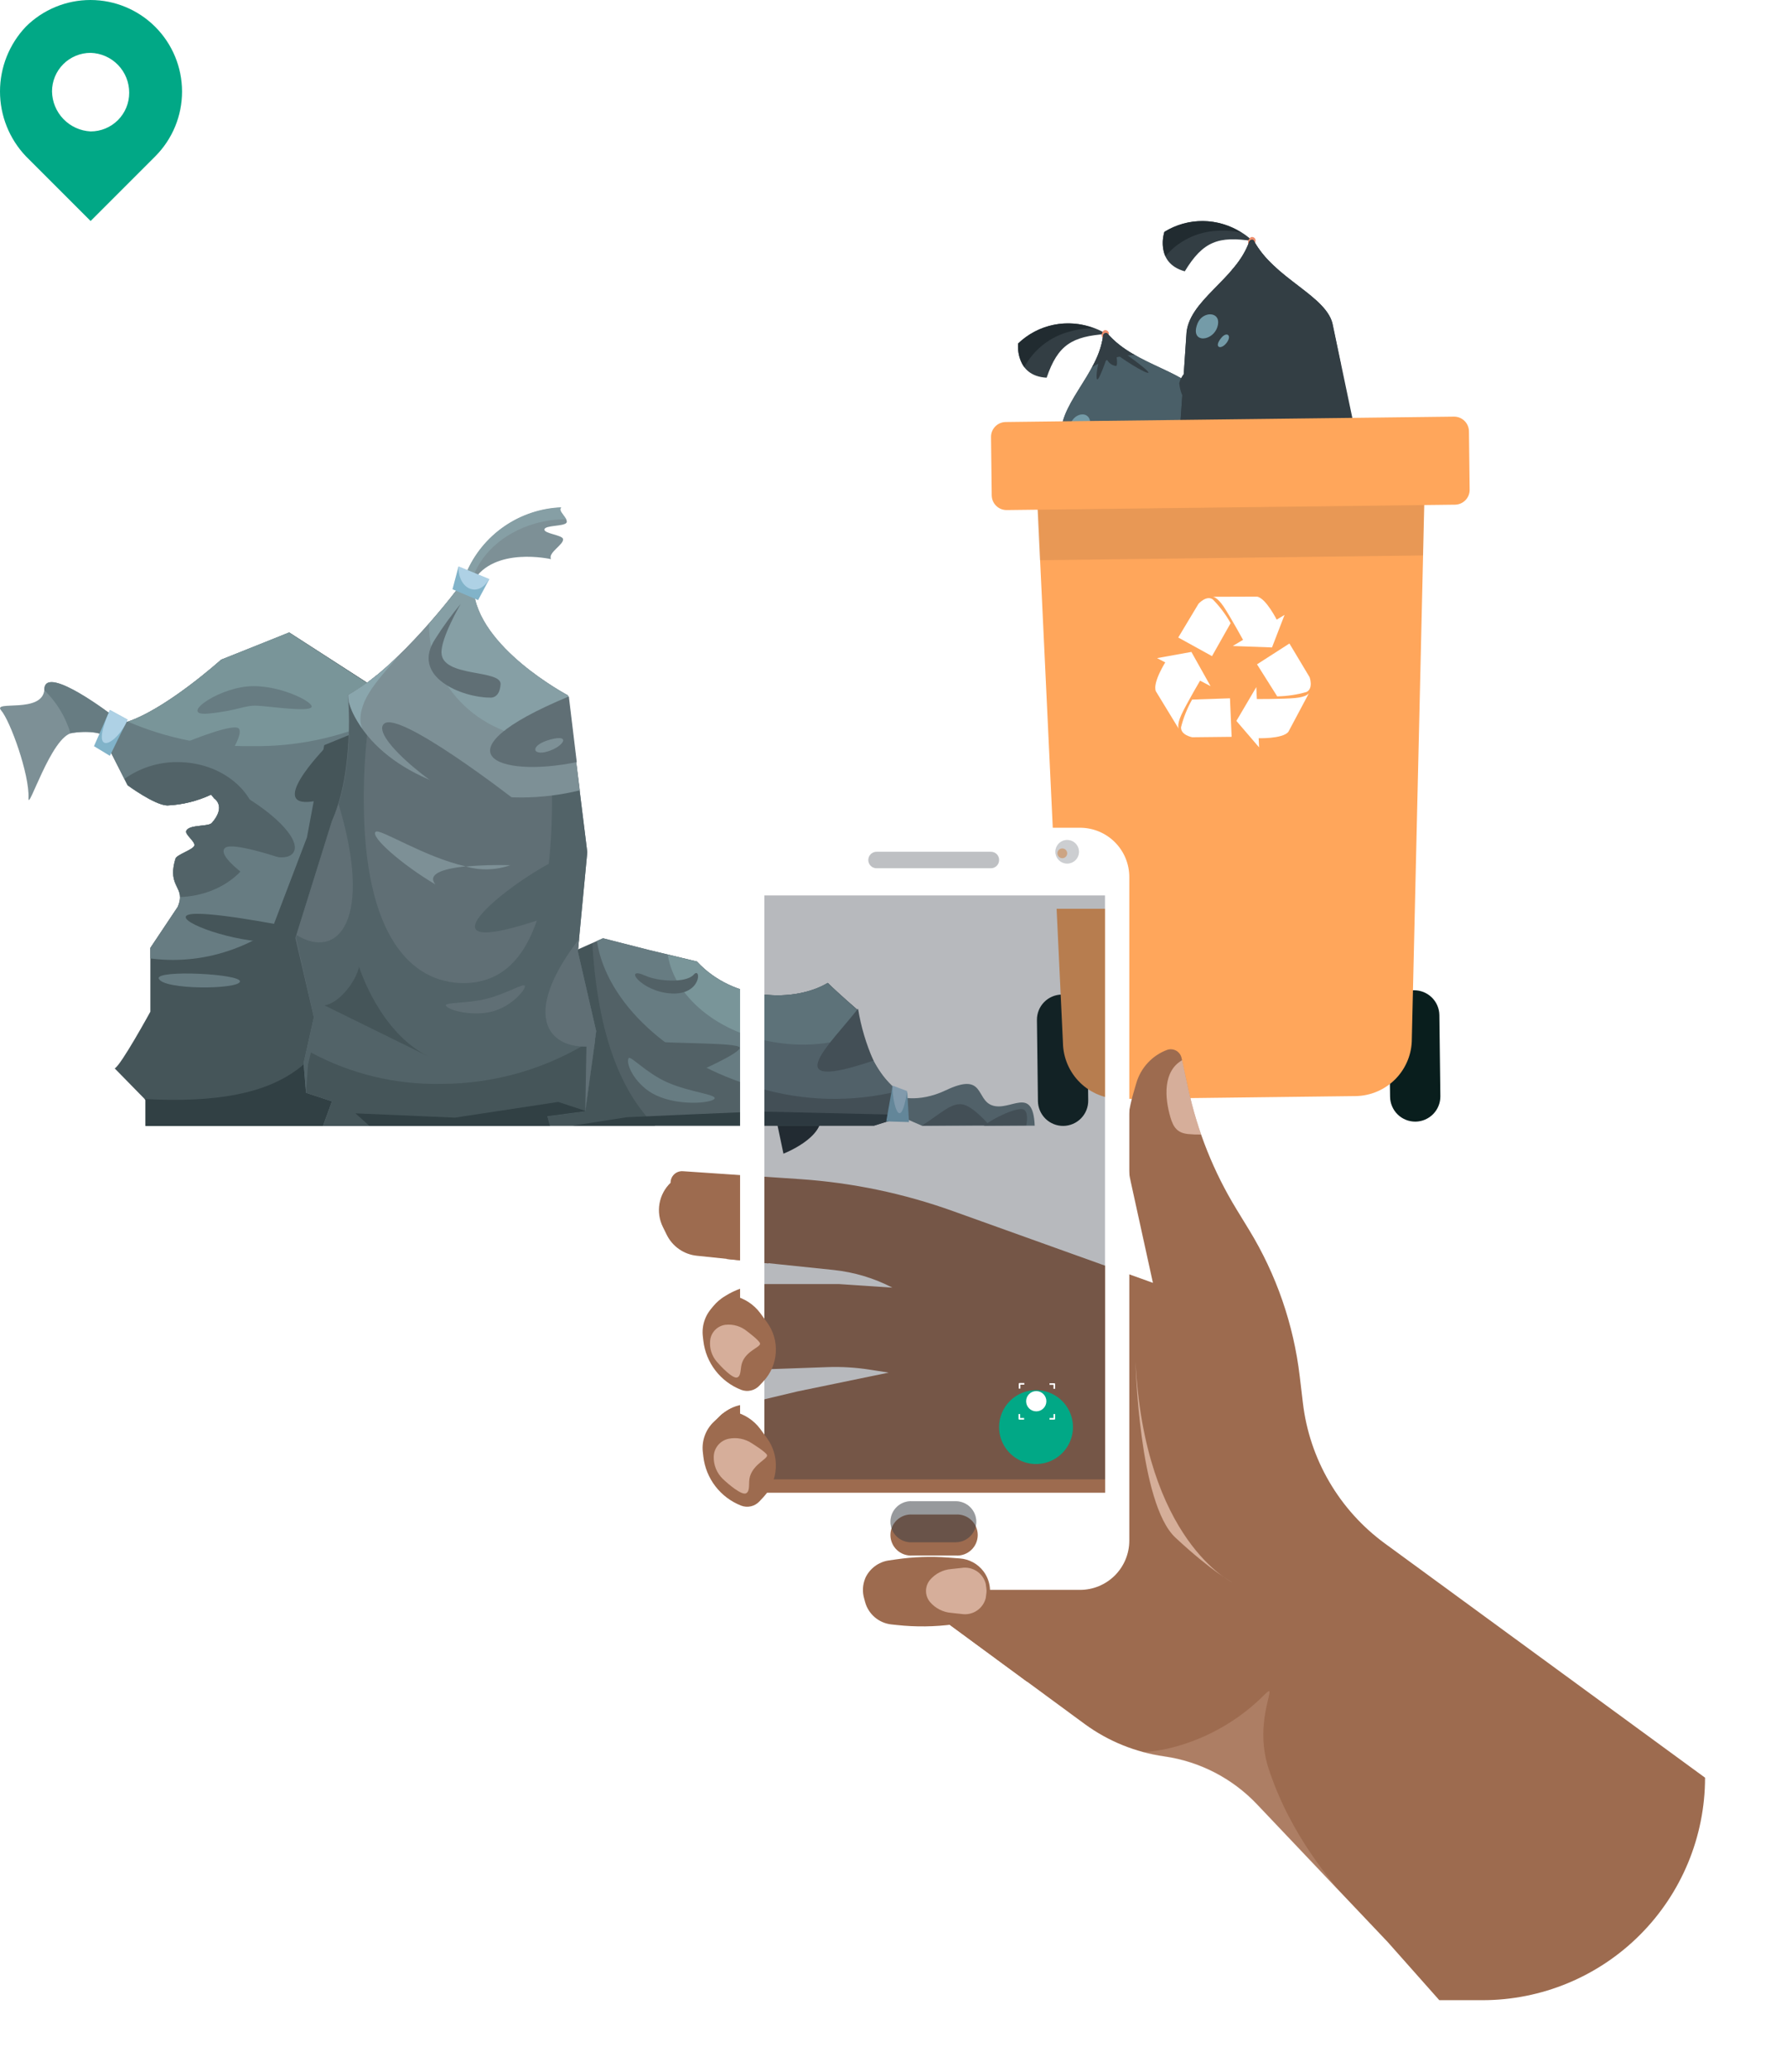 <svg width="538" height="624" viewBox="0 0 538 624" fill="none" xmlns="http://www.w3.org/2000/svg">
<path d="M421.635 142.15C406.171 156.556 384.671 182.387 343.838 184.244C337.585 184.522 332.125 187.424 330.944 191.158C329.913 194.411 332.125 198.594 339.539 198.071C363.179 196.481 393.954 185.027 423.075 144.861C425.912 141.148 421.635 142.15 421.635 142.15Z" fill="#333E44"/>
<path d="M333.309 100.593C329.165 98.099 324.319 97.029 319.511 97.549C314.702 98.07 310.196 100.15 306.682 103.473C306.682 103.473 305.629 113.233 315.278 113.766C318.674 103.839 322.928 101.317 333.309 100.593Z" fill="#333E44"/>
<path d="M322.348 99.841C324.673 99.168 327.084 98.842 329.504 98.873C325.66 97.366 321.463 96.998 317.415 97.814C313.368 98.63 309.641 100.594 306.68 103.473C306.483 105.988 307.142 108.496 308.549 110.59C309.972 107.936 311.935 105.609 314.311 103.758C316.687 101.908 319.424 100.575 322.346 99.845L322.348 99.841Z" fill="#212B30"/>
<path d="M333.996 100.23C333.959 100.092 333.895 99.963 333.808 99.851C333.72 99.739 333.611 99.645 333.488 99.575C333.364 99.505 333.227 99.46 333.086 99.443C332.944 99.427 332.801 99.438 332.664 99.477C332.105 99.65 331.741 100.724 331.912 101.307C332.082 101.891 332.707 101.736 333.286 101.566C333.556 101.482 333.782 101.295 333.915 101.045C334.047 100.796 334.077 100.504 333.996 100.234V100.23Z" fill="#ED8C6B"/>
<path d="M362.363 120.322C359.053 111.92 341.925 110.358 333.457 100.315C333.224 100.248 332.973 100.275 332.76 100.392C332.547 100.508 332.388 100.704 332.318 100.937C330.986 112.951 317.881 122.427 319.833 132.635L330.578 205.273C333.372 219.994 398.877 204.177 391.332 185.03L362.363 120.322Z" fill="#333E44"/>
<path d="M333.459 100.315C333.226 100.248 332.975 100.275 332.762 100.392C332.549 100.508 332.39 100.704 332.32 100.937C330.988 112.951 317.883 122.427 319.835 132.635L321.533 144.155C321.069 145.076 320.812 146.088 320.78 147.119C321.149 148.353 321.723 149.516 322.478 150.558L325.681 172.048C326.879 172.293 328.093 172.459 329.313 172.542C348.332 173.811 365.117 155.349 367.181 131.059L362.343 120.322C359.032 111.897 341.927 110.35 333.459 100.315Z" fill="#4A5F68"/>
<path d="M334.964 107.979C337.202 107.335 339.513 106.981 341.841 106.925C338.68 105.237 335.843 103.003 333.459 100.327C333.226 100.26 332.975 100.287 332.762 100.404C332.549 100.52 332.39 100.716 332.32 100.949C331.836 104.328 330.705 107.583 328.99 110.535C330.872 109.447 332.878 108.588 334.964 107.977V107.979Z" fill="#333E44"/>
<path d="M335.092 105.622C337.241 107.772 345.666 112.929 345.945 112.241C346.223 111.554 336.81 104.998 336.81 104.998L335.092 105.622Z" fill="#333E44"/>
<path d="M331.999 106.448C330.86 107.996 329.85 114.035 330.537 114.271C331.224 114.507 334.104 105.838 334.104 105.838L331.999 106.448Z" fill="#333E44"/>
<path d="M333.093 106.977C333.155 107.794 333.497 108.564 334.061 109.159C334.624 109.754 335.376 110.136 336.188 110.242C336.961 110.027 336.038 105.643 336.038 105.643L333.093 106.977Z" fill="#333E44"/>
<path d="M322.342 128.318C323.029 124.407 328.209 123.332 328.424 127.35C328.796 132.684 321.167 135.173 322.342 128.318Z" fill="#749BA8"/>
<path d="M330.322 130.962C331.418 128.812 333.168 129.538 332.278 131.865C331.137 134.96 328.408 134.551 330.322 130.962Z" fill="#749BA8"/>
<path d="M377.387 72.614C373.859 69.306 369.345 67.243 364.534 66.743C359.723 66.242 354.881 67.331 350.748 69.843C350.748 69.843 347.633 79.148 356.895 81.726C362.386 72.655 367.093 71.022 377.387 72.614Z" fill="#333E44"/>
<path d="M366.756 69.518C369.171 69.356 371.596 69.551 373.954 70.097C370.516 67.837 366.501 66.611 362.387 66.565C358.272 66.519 354.231 67.655 350.744 69.839C350.014 72.253 350.12 74.842 351.045 77.188C352.984 74.885 355.384 73.012 358.089 71.691C360.795 70.37 363.747 69.629 366.756 69.516V69.518Z" fill="#212B30"/>
<path d="M378.224 72.399C378.217 72.257 378.182 72.118 378.121 71.99C378.059 71.862 377.973 71.748 377.867 71.653C377.761 71.558 377.638 71.486 377.504 71.439C377.369 71.393 377.227 71.373 377.086 71.382C376.506 71.382 375.904 72.413 375.947 73.009C375.99 73.605 376.634 73.588 377.236 73.546C377.378 73.535 377.515 73.496 377.642 73.432C377.768 73.368 377.88 73.279 377.972 73.171C378.064 73.063 378.134 72.938 378.177 72.803C378.22 72.668 378.236 72.526 378.224 72.385V72.399Z" fill="#ED8C6B"/>
<path d="M401.543 98.101C400.103 89.182 383.705 84.002 377.58 72.312C377.366 72.196 377.115 72.17 376.881 72.239C376.648 72.307 376.451 72.465 376.333 72.678C372.47 84.133 357.635 90.536 357.357 100.96L352.436 174.387C352.029 189.435 419.401 187.906 416.113 167.595L401.543 98.101Z" fill="#333E44"/>
<path d="M377.602 72.376C377.388 72.261 377.137 72.234 376.904 72.303C376.67 72.372 376.473 72.529 376.356 72.742C372.492 84.197 357.658 90.6 357.379 101.024L356.584 112.652C355.94 113.452 355.478 114.383 355.23 115.381C355.326 116.663 355.638 117.92 356.153 119.098L354.585 140.824C355.702 141.315 356.851 141.732 358.024 142.07C376.325 147.378 396.707 132.92 403.885 109.64L401.477 98.1C400.103 89.187 383.705 84.002 377.602 72.376Z" fill="#333E44"/>
<path d="M377.431 80.199C379.754 80.045 382.087 80.19 384.374 80.628C381.648 78.298 379.357 75.505 377.604 72.376C377.39 72.261 377.139 72.234 376.906 72.303C376.672 72.372 376.475 72.529 376.358 72.742C375.154 75.921 373.353 78.838 371.05 81.338C373.125 80.706 375.268 80.324 377.433 80.199H377.431Z" fill="#333E44"/>
<path d="M378.074 77.854C379.75 80.498 386.842 87.245 387.272 86.643C387.701 86.041 379.9 77.617 379.9 77.617L378.074 77.854Z" fill="#333E44"/>
<path d="M374.851 78.048C373.411 79.317 371.046 84.99 371.736 85.368C372.425 85.746 377.023 77.911 377.023 77.911L374.851 78.048Z" fill="#333E44"/>
<path d="M375.839 78.803C375.722 79.615 375.889 80.444 376.312 81.148C376.734 81.852 377.387 82.388 378.159 82.666C378.954 82.666 378.997 78.132 378.997 78.132L375.839 78.803Z" fill="#333E44"/>
<path d="M360.753 97.371C362.257 93.696 367.565 93.739 366.9 97.714C366.017 102.981 358.131 103.815 360.753 97.371Z" fill="#749BA8"/>
<path d="M367.974 101.667C369.478 99.904 371.046 100.895 369.692 102.979C367.931 105.622 365.33 104.762 367.974 101.667Z" fill="#749BA8"/>
<path d="M247.282 335.576C248.528 342.669 236 347.482 236 347.482L232.283 329.791C232.283 329.791 246.399 330.482 247.282 335.576Z" fill="#212B30"/>
<path d="M160.757 339.055H263.263L268.42 337.428C268.42 337.428 272.029 329.821 271.267 329.262C260.199 321.374 258.372 304.225 258.372 304.225C258.372 304.225 252.764 299.39 249.368 296.059C239.439 301.968 221.021 301.604 209.953 289.611L195.554 286.154L181.649 282.607L157.686 293.224L160.757 339.055Z" fill="#526166"/>
<path d="M178.509 285.415V284.126L157.706 293.346L160.801 339.079H197.335C186.956 328.698 180.25 311.741 178.509 285.415Z" fill="#455559"/>
<path d="M258.368 304.219C258.368 304.219 252.76 299.383 249.364 296.053C239.435 301.962 221.017 301.598 209.949 289.604L195.55 286.147L181.645 282.601L179.796 283.414C182.611 301.832 201.652 319.948 228.193 327.578C241.984 331.728 256.637 332.092 270.616 328.631C260.024 320.66 258.368 304.219 258.368 304.219Z" fill="#677C82"/>
<path d="M249.279 296.053C239.349 301.962 220.932 301.598 209.863 289.605L201.16 287.628C203.31 301.059 217.922 312.494 236.62 314.363C244.469 315.223 252.409 314.146 259.745 311.225C259.081 308.961 258.592 306.65 258.283 304.311C258.283 304.311 252.76 299.384 249.279 296.053Z" fill="#799599"/>
<path d="M270.382 330.159C270.382 330.159 276.379 332.436 284.889 328.396C296.622 322.808 293.873 331.082 298.794 332.908C304.297 334.942 311.172 326.675 311.689 339.055H277.691L270.104 335.745L270.382 330.159Z" fill="#677C82"/>
<path d="M43.827 339.143H110.794L130.372 322.265L128.933 290.695L124.29 275.995L131.511 267.828L125.321 255.3L128.416 222.634L122.743 213.93L117.586 210.126L87.195 190.533L66.606 198.699C66.606 198.699 49.092 214.473 37.248 217.741L31.984 223.823L38.432 236.524C38.432 236.524 46.533 242.499 50.358 242.607C54.937 242.401 59.429 241.291 63.576 239.341L64.522 240.522C64.522 240.522 68.239 242.8 63.792 247.871C62.738 249.075 56.979 248.3 56.097 250.236C55.58 251.375 58.956 253.524 58.505 254.749C58.053 255.973 53.24 257.415 52.851 258.612C50.123 267.531 56.182 266.929 53.518 273.162L45.287 285.497V304.732C45.287 304.732 36.339 321.065 34.542 321.795L43.827 331.273V339.143Z" fill="#455559"/>
<path d="M126.157 219.352L122.633 213.936L117.476 210.132L87.087 190.533L79.222 193.736C97.401 196.468 114.027 205.544 126.157 219.358V219.352Z" fill="#314044"/>
<path d="M43.546 331.019L43.825 331.32V339.12H110.792L130.37 322.242L106.064 289.499C101.141 318.726 87.84 333.427 43.546 331.019Z" fill="#314044"/>
<path d="M66.608 198.699C66.608 198.699 49.093 214.473 37.25 217.74L31.986 223.823L38.434 236.524C38.434 236.524 46.535 242.498 50.36 242.606C54.939 242.401 59.431 241.291 63.578 239.34L64.524 240.522C64.524 240.522 68.241 242.799 63.794 247.871C62.74 249.075 56.981 248.3 56.099 250.236C55.582 251.374 58.958 253.524 58.507 254.748C58.055 255.972 53.242 257.414 52.853 258.612C50.124 267.531 56.184 266.929 53.52 273.161L45.289 285.496V288.677C47.533 288.974 49.794 289.124 52.058 289.128C86.221 289.128 113.931 256.226 113.931 215.63C113.931 212.966 113.803 210.322 113.565 207.742L87.002 190.555L66.608 198.699Z" fill="#677C82"/>
<path d="M113.992 216.838V215.569C113.992 212.905 113.864 210.262 113.626 207.681L87.057 190.49L66.598 198.699C66.598 198.699 50.307 213.377 38.509 217.353C50.26 222.426 62.956 224.939 75.753 224.724C88.923 224.959 101.981 222.265 113.982 216.836L113.992 216.838Z" fill="#799599"/>
<path d="M75.956 295.512L92.462 252.229L97.663 224.441L114.47 217.564L107.225 285.751L75.956 295.512Z" fill="#455559"/>
<path d="M77.76 249.848C77.76 238.629 66.864 229.539 53.433 229.539C47.735 229.503 42.17 231.263 37.529 234.568L38.517 236.502C38.517 236.502 46.619 242.476 50.444 242.584C55.022 242.379 59.514 241.269 63.661 239.318L64.607 240.5C64.607 240.5 68.324 242.777 63.877 247.849C62.824 249.053 57.065 248.278 56.182 250.214C55.666 251.352 59.041 253.502 58.59 254.726C58.139 255.95 53.325 257.392 52.939 258.59C50.789 265.768 54.251 266.778 54.293 270.18C67.336 269.727 77.76 260.808 77.76 249.848Z" fill="#526368"/>
<path d="M97.318 339.057H165.659L164.846 336.198L176.323 334.694L179.589 310.56L174.066 286.62L176.913 256.683L171.066 209.506C171.066 209.506 143.602 194.999 142.569 177.269L138.429 176.543C138.429 176.543 120.227 201.042 104.775 209.382C104.775 209.382 106.924 231.711 99.961 247.312L88.981 282.514L94.546 306.391L91.451 320.189L92.181 329.136L100.004 331.714L97.318 339.057Z" fill="#606F75"/>
<path d="M179.562 310.568L174.06 286.627L176.907 256.69L171.06 209.513C168.089 207.866 165.219 206.044 162.465 204.055C165.053 216.206 166.332 228.599 166.282 241.022C166.282 282.005 155.321 296.103 139.655 296.103C123.989 296.103 109.588 282.062 109.588 241.022C109.518 228.359 110.837 215.726 113.521 203.35C110.846 205.59 107.969 207.576 104.925 209.281C104.925 209.281 107.064 231.603 100.11 247.204L89.129 282.406L94.544 306.389L91.449 320.186L92.179 329.133L100.002 331.712L97.338 339.148H165.68L164.866 336.289L176.343 334.784L179.562 310.568Z" fill="#526368"/>
<path d="M179.284 312.667C165.436 321.701 149.251 326.497 132.717 326.464C119.099 326.71 105.646 323.454 93.647 317.008L92.791 320.719L92.181 329.122L100.004 331.7L97.34 339.136H165.682L164.868 336.277L176.345 334.773L179.284 312.667Z" fill="#455559"/>
<path d="M176.319 334.586L168.152 331.899L137.04 336.627L107.083 335.338L111.209 339.055H165.659L164.846 336.196L176.301 334.691L176.319 334.586Z" fill="#314044"/>
<path d="M8.582 240.35C8.367 244.97 15.437 221.652 21.8 220.751C28.163 219.85 30.89 221.288 30.89 221.288L34.328 215.85C34.328 215.85 13.719 199.883 13.383 207.513C13.048 215.142 -2.413 210.778 0.338 213.961C3.09 217.143 8.904 233.279 8.582 240.35Z" fill="#7D9096"/>
<path d="M13.353 207.512V207.879C17.054 211.469 19.77 215.951 21.241 220.893C21.428 220.823 21.623 220.773 21.82 220.742C28.268 219.84 30.91 221.279 30.91 221.279L34.349 215.842C34.349 215.842 13.697 199.883 13.353 207.512Z" fill="#677C82"/>
<path d="M38.432 216.752L33.102 213.851L28.309 224.75L33.102 227.652L38.432 216.752Z" fill="#81B3C9"/>
<path d="M142.64 177.207L138.514 176.477C138.514 176.477 120.315 200.977 104.86 209.316C104.86 209.316 104.86 210.046 104.988 211.335C110.253 227.841 131.529 240.197 156.997 240.197C162.95 240.186 168.88 239.464 174.662 238.047L171.115 209.422C171.115 209.422 143.673 194.98 142.64 177.207Z" fill="#7D9096"/>
<path d="M165.853 222.727C168.151 222.723 170.445 222.514 172.707 222.105L171.14 209.512C171.14 209.512 143.675 195.005 142.642 177.275L138.516 176.543C138.516 176.543 134.777 181.594 129.231 187.869V188.256C129.231 207.275 145.621 222.727 165.853 222.727Z" fill="#869FA5"/>
<path d="M140.428 172.675C142.838 166.999 146.813 162.125 151.889 158.624C156.966 155.123 162.934 153.139 169.096 152.903C167.673 153.784 171.481 156.385 170.621 157.481C169.761 158.577 164.173 158.168 164.002 159.457C163.831 160.747 169.397 161.113 169.611 162.359C169.889 164.035 164.933 166.485 165.999 168.419C165.999 168.419 148.806 164.443 142.488 175.146L140.428 172.675Z" fill="#7D9096"/>
<path d="M161.316 157.651C164.328 156.797 167.448 156.386 170.578 156.431C169.968 155.184 168 153.486 169.074 152.799C162.901 153.041 156.926 155.038 151.848 158.555C146.77 162.072 142.799 166.963 140.401 172.656L142.207 174.806C144.338 167.214 151.508 160.421 161.316 157.651Z" fill="#869FA5"/>
<path d="M136.302 177.488L144.017 180.754L147.37 174.478L138.108 170.676L136.302 177.488Z" fill="#81B3C9"/>
<path d="M178.96 315.072L179.571 310.56L174.068 286.619L174.434 282.815C156.222 306.519 165.572 316.705 178.96 315.072Z" fill="#606F75"/>
<path d="M101.958 242.09C101.43 243.845 100.799 245.567 100.067 247.247L89.322 281.633C101.938 289.348 112.532 277.034 101.958 242.09Z" fill="#606F75"/>
<path d="M171.912 257.046C156.718 262.634 119.367 292.077 164.97 276.173L171.912 257.046Z" fill="#526368"/>
<path d="M173.738 229.539C149.861 234.483 130.541 226.745 171.353 209.768L173.738 229.539Z" fill="#606F75"/>
<path d="M145.499 244.154C134.002 240.291 110.985 221.804 115.755 217.934C120.526 214.065 154.825 240.71 154.825 240.71L145.499 244.154Z" fill="#606F75"/>
<path d="M153.709 260.593C149.242 260.464 144.772 260.593 140.32 260.979C144.714 262.253 149.396 262.118 153.709 260.593Z" fill="#7D9096"/>
<path d="M140.298 260.958C127.875 258.164 114.509 249.504 113.177 250.514C111.347 251.911 121.085 260.444 131.165 266.396C128.715 263.431 132.818 261.69 140.298 260.958Z" fill="#7D9096"/>
<path d="M147.456 210.111C139.505 210.111 123.3 203.986 131.251 192.217C133.532 188.618 136.045 185.172 138.775 181.901C138.775 181.901 132.8 192.068 132.993 196.666C133.272 204.123 151.091 201.546 150.788 206.122C150.485 210.697 147.456 210.111 147.456 210.111Z" fill="#606F75"/>
<path d="M97.747 302.822C102.046 302.177 107.074 295.944 108.171 291.217C108.171 291.217 114.253 310.988 129.231 318.295L97.747 302.822Z" fill="#455559"/>
<path d="M104.882 209.316C105.033 211.035 105.011 213.615 109.181 219.524C108.02 217.267 108.559 213.465 110.45 209.967C113.159 204.938 118.08 200.125 119.67 197.868C115.251 202.302 110.282 206.149 104.882 209.316Z" fill="#8AA6AD"/>
<path d="M71.033 238.35C83.927 245.443 91.449 254.038 87.968 257.261C84.487 260.484 73.203 254.683 73.203 254.683L71.033 238.35Z" fill="#526368"/>
<path d="M97.962 225.24C97.962 225.24 79.071 244.583 95.577 241.144L97.962 225.24Z" fill="#455559"/>
<path d="M74.516 206.758C64.755 207.681 53.884 215.785 62.783 214.925C71.681 214.064 73.636 212.346 77.548 212.56C81.461 212.773 92.958 214.493 93.838 212.989C94.719 211.484 83.628 205.9 74.516 206.758Z" fill="#677C82"/>
<path d="M52.595 225.027C59.989 221.804 70.626 217.934 71.938 219.439C73.249 220.944 69.552 226.745 69.552 226.745L52.595 225.027Z" fill="#677C82"/>
<path d="M76.472 265.643C70.819 261.56 65.62 257.048 67.877 255.328C70.134 253.607 83.801 258.207 83.801 258.207L76.472 265.643Z" fill="#677C82"/>
<path d="M47.825 294.741C46.836 292.054 72.798 293.279 72.281 295.664C71.765 298.049 49.134 298.222 47.825 294.741Z" fill="#677C82"/>
<path d="M134.368 302.974C133.508 301.813 140.468 302.364 146.595 300.825C152.722 299.286 158.028 295.819 158.115 297.043C158.203 298.267 154.075 303.06 148.487 304.607C142.899 306.155 135.523 304.542 134.368 302.974Z" fill="#606F75"/>
<path d="M38.442 216.752L33.112 213.851C26.375 229.065 35.424 224.166 38.442 216.752Z" fill="#AED1E5"/>
<path d="M258.47 303.811C250.088 314.556 233.584 329.471 263.113 319.456C260.909 314.459 259.349 309.202 258.47 303.811Z" fill="#526166"/>
<path d="M189.364 318.726C189.858 317.803 194.586 323.133 200.991 325.99C207.804 329.02 216.314 329.65 215.197 330.976C214.081 332.302 204.452 333.125 197.618 329.902C191.641 327.108 188.353 320.632 189.364 318.726Z" fill="#677C82"/>
<path d="M165.849 222.725C159.4 224.466 160.283 227.809 165.053 226.314C169.824 224.82 172.063 221.072 165.849 222.725Z" fill="#7D9096"/>
<path d="M79.931 283.697C67.553 283.052 52.359 277.035 56.701 275.53C61.042 274.026 85.133 278.753 85.133 278.753L79.931 283.697Z" fill="#455559"/>
<path d="M176.297 334.693L176.703 312.428L179.304 313.138L176.297 334.693Z" fill="#606F75"/>
<path d="M194.478 293.905C198.195 295.603 206.679 296.162 208.963 293.562C211.246 290.961 211.456 299.709 202.279 299.235C193.101 298.761 187.408 290.702 194.478 293.905Z" fill="#526166"/>
<path d="M194.584 313.569C203.911 314.429 222.156 313.998 222.801 315.503C223.445 317.008 210.207 322.809 210.207 322.809L194.584 313.569Z" fill="#526166"/>
<path d="M268.428 337.424C268.428 337.424 268.772 336.715 269.201 335.726L228.531 334.781C227.671 334.781 188.878 336.499 188.878 336.499L172.459 339.057H263.279L268.428 337.424Z" fill="#314044"/>
<path d="M273.306 329.058L268.857 327.059L266.966 337.761L273.821 337.964L273.306 329.058Z" fill="#81B3C9"/>
<path d="M268.857 326.978C268.621 330.674 271.007 342.709 273.284 328.633L268.857 326.978Z" fill="#AED1E5"/>
<path d="M147.368 174.393L138.106 170.588C137.912 177.317 143.972 180.327 147.368 174.393Z" fill="#AED1E5"/>
<path d="M277.691 339.055C283.236 335.488 286.416 332.2 289.747 332.607C293.078 333.013 297.999 338.911 297.999 338.911L277.691 339.055Z" fill="#526166"/>
<path d="M296.366 339.057C299.848 336.393 305.887 333.749 307.994 334.071C310.1 334.392 309.155 338.972 309.155 338.972L296.366 339.057Z" fill="#526166"/>
<path d="M433.885 330.16C433.908 332.169 433.133 334.104 431.731 335.542C430.329 336.98 428.414 337.804 426.406 337.833C424.398 337.855 422.462 337.081 421.024 335.679C419.586 334.277 418.762 332.362 418.734 330.353L418.433 305.939C418.41 303.931 419.184 301.995 420.586 300.557C421.988 299.119 423.904 298.295 425.912 298.267C427.92 298.244 429.856 299.019 431.294 300.421C432.732 301.823 433.556 303.738 433.584 305.746L433.885 330.16Z" fill="#091E1D"/>
<path d="M327.808 331.45C327.831 333.458 327.056 335.394 325.654 336.832C324.252 338.27 322.337 339.094 320.329 339.122C318.32 339.145 316.385 338.371 314.947 336.969C313.509 335.567 312.685 333.651 312.657 331.643L312.356 307.229C312.333 305.221 313.107 303.285 314.509 301.847C315.911 300.409 317.826 299.585 319.835 299.557C321.843 299.534 323.779 300.308 325.217 301.71C326.655 303.112 327.479 305.027 327.507 307.036L327.808 331.45Z" fill="#091E1D"/>
<path d="M425.29 312.837C425.319 317.364 423.561 321.72 420.399 324.959C417.236 328.198 412.924 330.059 408.397 330.138L337.477 330.999C332.95 331.023 328.595 329.261 325.359 326.095C322.123 322.928 320.266 318.613 320.193 314.086L312.549 152.6C312.52 148.073 314.277 143.718 317.44 140.479C320.602 137.24 324.915 135.378 329.441 135.299L411.751 134.283C416.278 134.254 420.633 136.011 423.872 139.174C427.111 142.336 428.972 146.649 429.052 151.175L425.29 312.837Z" fill="#FFA65B"/>
<path opacity="0.1" d="M428.643 167.3L429.009 151.245C428.929 146.718 427.067 142.405 423.826 139.243C420.585 136.08 416.228 134.324 411.7 134.355L329.39 135.372C324.864 135.451 320.551 137.312 317.389 140.551C314.226 143.79 312.469 148.146 312.498 152.673L313.25 168.727L428.643 167.3Z" fill="#161826"/>
<path d="M437.966 125.491L302.947 127.111C300.476 127.141 298.497 129.168 298.527 131.639L298.737 149.21C298.767 151.681 300.794 153.66 303.265 153.63L438.285 152.01C440.755 151.98 442.734 149.953 442.705 147.483L442.494 129.911C442.464 127.44 440.437 125.461 437.966 125.491Z" fill="#FFA65B"/>
<path d="M371.347 194.573L386.95 185.203L383.168 195.002L371.347 194.573Z" fill="white"/>
<path d="M365.33 179.745C365.33 179.745 366.599 179.745 368.584 182.689C370.568 185.634 375.01 193.735 375.01 193.735L383.003 190.189L384.809 187.074C384.809 187.074 381.393 180.111 378.641 179.702L365.33 179.745Z" fill="white"/>
<path d="M361.031 181.851C361.031 181.851 363.417 179.188 365.33 180.54C367.43 182.677 369.236 185.083 370.703 187.696L365.094 197.625L354.927 192.017L361.031 181.851Z" fill="white"/>
<path d="M378.44 206.951L379.278 225.11L372.443 217.137L378.44 206.951Z" fill="white"/>
<path d="M394.299 208.779C394.299 208.779 393.72 209.897 390.173 210.241C386.627 210.585 377.45 210.564 377.45 210.564L376.783 219.268L378.674 222.34C378.674 222.34 386.401 222.641 388.109 220.406L394.299 208.779Z" fill="white"/>
<path d="M394.492 203.964C394.492 203.964 395.712 207.317 393.59 208.413C390.71 209.247 387.733 209.695 384.736 209.745L378.654 200.096L388.414 193.821L394.492 203.964Z" fill="white"/>
<path d="M364.663 206.672L348.546 198.227L358.882 196.358L364.663 206.672Z" fill="white"/>
<path d="M355.079 219.525C355.079 219.525 354.412 218.451 355.893 215.226C357.373 212.001 362.04 204.072 362.04 204.072L354.862 199.086H351.273C351.273 199.086 347.104 205.534 348.178 208.198L355.079 219.525Z" fill="white"/>
<path d="M359.14 222.06C359.14 222.06 355.616 221.415 355.767 219.03C356.504 216.122 357.624 213.326 359.097 210.713L370.509 210.327L371.004 221.932L359.14 222.06Z" fill="white"/>
<path d="M258.456 469.054L326.818 519.322C333.86 524.462 342.061 527.784 350.695 528.994C361.367 530.514 371.212 535.595 378.633 543.413L418.004 584.913L433.564 602.449H446.578C464.353 602.446 481.399 595.385 493.969 582.818C506.54 570.252 513.607 553.208 513.616 535.434L417.186 464.9C410.375 459.919 404.665 453.586 400.413 446.298C396.16 439.01 393.457 430.923 392.471 422.542L391.525 414.591C389.683 398.932 384.47 383.858 376.246 370.406L372.464 364.216C365.607 352.997 360.688 340.704 357.914 327.853L355.915 318.613C355.81 318.161 355.612 317.736 355.334 317.365C355.055 316.994 354.702 316.685 354.298 316.458C353.893 316.232 353.446 316.092 352.984 316.048C352.522 316.005 352.056 316.058 351.616 316.205C349.396 317.026 347.399 318.355 345.783 320.085C344.168 321.815 342.979 323.898 342.311 326.169L341.388 329.349C340.103 333.741 339.452 338.293 339.454 342.868V345.125C339.454 348.788 339.85 352.441 340.635 356.019L347.297 386.387L287.124 364.803C272.285 359.472 256.778 356.225 241.047 355.154L205.737 352.769C205.258 352.73 204.776 352.791 204.322 352.948C203.868 353.106 203.451 353.357 203.099 353.684C202.747 354.012 202.467 354.409 202.278 354.851C202.088 355.293 201.993 355.77 201.998 356.25C200.246 357.932 199.076 360.129 198.659 362.522C198.242 364.915 198.599 367.378 199.678 369.554L200.839 371.918C201.69 373.645 202.963 375.129 204.542 376.231C206.12 377.333 207.951 378.018 209.865 378.222L251.172 382.521C257.332 383.179 263.316 384.979 268.816 387.829L252.699 386.755H230.941C226.018 386.753 221.221 388.302 217.229 391.182C214.906 392.857 213.27 395.319 212.626 398.109C211.981 400.9 212.372 403.829 213.725 406.354C213.725 407.215 213.897 408.068 214.232 408.861C214.566 409.655 215.057 410.374 215.674 410.975C216.291 411.576 217.022 412.047 217.824 412.361C218.626 412.675 219.483 412.825 220.344 412.802L249.293 411.771C253.51 411.622 257.731 411.874 261.901 412.523L267.702 413.426L240.301 419.079L222.764 423.248C220.939 423.687 219.236 424.531 217.781 425.717C216.326 426.902 215.156 428.4 214.357 430.099C213.561 431.778 213.147 433.613 213.147 435.471C213.147 437.33 213.561 439.165 214.357 440.844C215.138 442.468 216.261 443.904 217.648 445.053C219.036 446.203 220.655 447.04 222.396 447.505L242.403 452.835C244.123 453.293 245.595 454.403 246.509 455.93C249.576 461.06 253.639 465.525 258.458 469.06L258.456 469.054Z" fill="#9D6B4F"/>
<path opacity="0.29" d="M380.74 510.596C366.664 524.672 349.556 527.79 343.934 527.66C346.156 528.287 348.418 528.767 350.703 529.099C361.375 530.619 371.22 535.701 378.641 543.519L403.247 569.458C402.128 567.544 388.933 553.554 382.143 532.686C377.171 517.537 385.876 505.352 380.74 510.596Z" fill="#D5AE99"/>
<path d="M339.369 423.687C344.06 411.832 346.712 399.268 347.212 386.529L333.093 381.372C337.736 386.028 336.404 411.65 339.369 423.687Z" fill="#9D6B4F"/>
<path d="M218.805 379.202L231.484 380.556C231.742 371.961 232.537 363.363 232.858 354.768L217.17 353.694C222.868 359.644 222.351 371.465 218.805 379.202Z" fill="#9D6B4F"/>
<path d="M334.366 462.564C332.024 458.997 300.561 448.917 288.246 445.112C275.932 441.307 237.179 423.085 229.936 421.538L221.576 423.687C219.909 424.256 218.38 425.172 217.091 426.373C215.801 427.574 214.78 429.034 214.094 430.657C213.408 432.28 213.073 434.03 213.111 435.792C213.149 437.554 213.558 439.288 214.313 440.88C215.097 442.506 216.223 443.942 217.614 445.092C219.005 446.242 220.628 447.078 222.372 447.542L242.359 452.872C244.078 453.33 245.551 454.44 246.464 455.967C249.519 461.047 253.551 465.471 258.328 468.981L309.454 506.568C307.174 500.258 314.525 470.342 334.366 462.564Z" fill="#9D6B4F"/>
<path opacity="0.6" d="M352.564 336.521C353.467 339.616 354.713 341.249 357.894 341.572C359.2 341.702 360.514 341.752 361.826 341.723C360.249 337.208 358.95 332.6 357.936 327.926L356.088 319.33C350.286 322.681 350.823 330.59 352.564 336.521Z" fill="#FBDBCB"/>
<g filter="url(#filter0_d_103_1383)">
<path d="M325.337 245.313H237.781C233.844 245.313 230.069 246.877 227.285 249.661C224.501 252.445 222.937 256.221 222.937 260.158V460.024C222.937 461.973 223.321 463.903 224.067 465.704C224.813 467.505 225.906 469.142 227.285 470.52C228.663 471.899 230.3 472.992 232.101 473.738C233.902 474.484 235.832 474.868 237.781 474.868H325.337C327.287 474.868 329.217 474.484 331.018 473.738C332.819 472.992 334.456 471.899 335.834 470.52C337.212 469.142 338.306 467.505 339.052 465.704C339.798 463.903 340.182 461.973 340.182 460.024V260.158C340.182 256.221 338.618 252.445 335.834 249.661C333.05 246.877 329.274 245.313 325.337 245.313ZM321.474 253.041C321.468 253.429 321.309 253.8 321.031 254.071C320.754 254.343 320.38 254.494 319.991 254.491C319.602 254.489 319.231 254.332 318.957 254.056C318.683 253.781 318.529 253.408 318.529 253.019C318.529 252.631 318.683 252.258 318.957 251.982C319.231 251.706 319.602 251.55 319.991 251.547C320.38 251.544 320.754 251.695 321.031 251.967C321.309 252.239 321.468 252.609 321.474 252.998V253.041ZM264.129 256.595H298.516C299.162 256.614 299.775 256.883 300.225 257.347C300.676 257.81 300.927 258.431 300.927 259.077C300.927 259.723 300.676 260.344 300.225 260.807C299.775 261.271 299.162 261.54 298.516 261.559H264.129C263.483 261.54 262.87 261.271 262.42 260.807C261.969 260.344 261.717 259.723 261.717 259.077C261.717 258.431 261.969 257.81 262.42 257.347C262.87 256.883 263.483 256.614 264.129 256.595ZM287.962 464.524H274.789C273.946 464.574 273.102 464.452 272.308 464.165C271.515 463.877 270.788 463.43 270.173 462.852C269.559 462.273 269.069 461.574 268.734 460.799C268.4 460.024 268.227 459.189 268.227 458.345C268.227 457.501 268.4 456.665 268.734 455.89C269.069 455.115 269.559 454.417 270.173 453.838C270.788 453.26 271.515 452.813 272.308 452.525C273.102 452.238 273.946 452.115 274.789 452.166H287.962C288.804 452.115 289.649 452.238 290.442 452.525C291.236 452.813 291.963 453.26 292.577 453.838C293.192 454.417 293.682 455.115 294.016 455.89C294.351 456.665 294.524 457.501 294.524 458.345C294.524 459.189 294.351 460.024 294.016 460.799C293.682 461.574 293.192 462.273 292.577 462.852C291.963 463.43 291.236 463.877 290.442 464.165C289.649 464.452 288.804 464.574 287.962 464.524ZM332.902 445.612H230.259V269.715H332.861L332.902 445.612Z" fill="white"/>
</g>
<path opacity="0.33" d="M294.089 458.309C294.089 459.941 293.446 461.508 292.3 462.67C291.154 463.832 289.596 464.497 287.964 464.519H274.791C273.948 464.57 273.104 464.448 272.31 464.16C271.517 463.872 270.79 463.426 270.176 462.847C269.561 462.268 269.071 461.57 268.736 460.795C268.402 460.02 268.229 459.185 268.229 458.34C268.229 457.496 268.402 456.661 268.736 455.886C269.071 455.111 269.561 454.413 270.176 453.834C270.79 453.255 271.517 452.808 272.31 452.521C273.104 452.233 273.948 452.111 274.791 452.162H287.964C289.587 452.179 291.138 452.832 292.284 453.982C293.429 455.132 294.078 456.686 294.089 458.309Z" fill="#262C38"/>
<path opacity="0.3" d="M261.636 259.023C261.636 258.696 261.701 258.373 261.826 258.072C261.952 257.771 262.136 257.497 262.368 257.268C262.6 257.038 262.875 256.856 263.177 256.734C263.479 256.611 263.803 256.549 264.129 256.552H298.516C298.848 256.543 299.178 256.6 299.487 256.72C299.797 256.841 300.079 257.022 300.317 257.253C300.555 257.485 300.744 257.762 300.874 258.067C301.003 258.373 301.07 258.702 301.07 259.034C301.07 259.366 301.003 259.695 300.874 260C300.744 260.306 300.555 260.583 300.317 260.815C300.079 261.046 299.797 261.227 299.487 261.348C299.178 261.468 298.848 261.525 298.516 261.516H264.129C263.468 261.516 262.834 261.253 262.366 260.786C261.899 260.318 261.636 259.684 261.636 259.023Z" fill="white"/>
<path opacity="0.33" d="M321.468 260.1C323.426 260.1 325.014 258.512 325.014 256.554C325.014 254.595 323.426 253.007 321.468 253.007C319.509 253.007 317.921 254.595 317.921 256.554C317.921 258.512 319.509 260.1 321.468 260.1Z" fill="#262C38"/>
<path opacity="0.33" d="M332.857 269.705H230.259V445.586H332.857V269.705Z" fill="#262C38"/>
<path opacity="0.3" d="M321.468 260.1C323.426 260.1 325.014 258.512 325.014 256.554C325.014 254.595 323.426 253.007 321.468 253.007C319.509 253.007 317.921 254.595 317.921 256.554C317.921 258.512 319.509 260.1 321.468 260.1Z" fill="white"/>
<path opacity="0.3" d="M300.966 259.023C300.969 259.349 300.907 259.673 300.784 259.975C300.662 260.277 300.48 260.552 300.25 260.784C300.021 261.016 299.747 261.2 299.446 261.326C299.145 261.451 298.822 261.516 298.495 261.516H264.109C263.777 261.525 263.447 261.468 263.137 261.348C262.828 261.227 262.546 261.046 262.308 260.815C262.069 260.583 261.88 260.306 261.751 260C261.622 259.695 261.555 259.366 261.555 259.034C261.555 258.702 261.622 258.373 261.751 258.067C261.88 257.762 262.069 257.485 262.308 257.253C262.546 257.022 262.828 256.841 263.137 256.72C263.447 256.6 263.777 256.543 264.109 256.552H298.495C298.821 256.548 299.144 256.609 299.446 256.732C299.747 256.855 300.021 257.036 300.251 257.267C300.482 257.497 300.664 257.771 300.786 258.072C300.909 258.374 300.97 258.697 300.966 259.023Z" fill="#262C38"/>
<path opacity="0.3" d="M294.089 458.309C294.089 459.941 293.446 461.508 292.3 462.67C291.154 463.832 289.596 464.497 287.964 464.519H274.791C273.948 464.57 273.104 464.448 272.31 464.16C271.517 463.872 270.79 463.426 270.176 462.847C269.561 462.268 269.071 461.57 268.736 460.795C268.402 460.02 268.229 459.185 268.229 458.34C268.229 457.496 268.402 456.661 268.736 455.886C269.071 455.111 269.561 454.413 270.176 453.834C270.79 453.255 271.517 452.808 272.31 452.521C273.104 452.233 273.948 452.111 274.791 452.162H287.964C289.587 452.179 291.138 452.832 292.284 453.982C293.429 455.132 294.078 456.686 294.089 458.309Z" fill="#4E4E4E"/>
<path d="M260.63 475.372C261.264 473.952 262.247 472.715 263.487 471.776C264.727 470.837 266.184 470.226 267.722 470L269.98 469.676C275.195 468.913 280.478 468.733 285.733 469.139L289.149 469.398C290.538 469.502 291.888 469.901 293.111 470.567C294.334 471.233 295.401 472.151 296.242 473.261C297.321 474.689 297.99 476.385 298.176 478.165C298.361 479.945 298.057 481.742 297.296 483.362C296.597 484.844 295.539 486.127 294.218 487.096C292.897 488.064 291.354 488.687 289.731 488.907L287.323 489.23C281.622 489.999 275.849 490.072 270.13 489.446L268.503 489.273C266.66 489.072 264.921 488.32 263.51 487.117C262.1 485.914 261.084 484.314 260.595 482.526L260.316 481.495C259.724 479.476 259.838 477.315 260.64 475.37L260.63 475.372Z" fill="#9D6B4F"/>
<path opacity="0.6" d="M297.139 478.577L296.936 477.03C296.537 475.461 295.563 474.099 294.207 473.216C292.85 472.332 291.211 471.99 289.615 472.259L286.606 472.583C285.368 472.674 284.161 473.01 283.055 473.57C281.948 474.131 280.963 474.905 280.157 475.848C279.372 476.785 278.942 477.968 278.942 479.19C278.942 480.413 279.372 481.596 280.157 482.532C280.963 483.476 281.948 484.25 283.055 484.811C284.161 485.371 285.368 485.707 286.606 485.798L289.615 486.122C291.211 486.39 292.85 486.049 294.207 485.165C295.563 484.281 296.537 482.92 296.936 481.351L297.139 479.804C297.191 479.396 297.191 478.984 297.139 478.577Z" fill="#FBDBCB"/>
<path d="M217.237 426.16L215.088 428.179C213.845 429.341 212.892 430.779 212.306 432.376C211.72 433.974 211.517 435.686 211.714 437.377L211.864 438.688C212.237 441.95 213.489 445.049 215.488 447.654C217.487 450.258 220.157 452.27 223.211 453.474C224.153 453.845 225.184 453.926 226.172 453.704C227.16 453.483 228.058 452.97 228.751 452.231L229.954 450.942C232.184 448.554 233.508 445.461 233.697 442.199C233.885 438.937 232.926 435.713 230.985 433.084L229.029 430.418C227.066 427.761 224.213 425.9 220.991 425.174C220.331 425.02 219.644 425.03 218.989 425.203C218.333 425.375 217.73 425.704 217.231 426.162L217.237 426.16Z" fill="#9D6B4F"/>
<path opacity="0.6" d="M231.055 438.28C230.851 437.42 226.542 434.756 226.542 434.756C225.514 434.059 224.356 433.577 223.138 433.337C221.919 433.097 220.665 433.104 219.449 433.359C218.205 433.626 217.088 434.306 216.28 435.29C215.472 436.273 215.021 437.501 215 438.774C214.967 440.018 215.194 441.256 215.668 442.407C216.142 443.558 216.852 444.598 217.751 445.458C219.256 446.898 223.445 450.53 224.779 449.757C226.113 448.984 225.338 446.662 225.918 444.685C227.079 440.872 231.313 439.421 231.055 438.28Z" fill="#FBDBCB"/>
<path d="M217.237 391.279L215.088 393.298C213.845 394.46 212.892 395.898 212.306 397.495C211.721 399.093 211.518 400.805 211.714 402.496L211.864 403.807C212.237 407.069 213.49 410.168 215.488 412.773C217.487 415.377 220.157 417.389 223.211 418.593C224.154 418.965 225.187 419.046 226.176 418.823C227.165 418.601 228.064 418.086 228.757 417.346L229.961 416.057C232.191 413.669 233.515 410.576 233.703 407.314C233.891 404.052 232.932 400.827 230.991 398.199L229.035 395.535C227.072 392.878 224.219 391.017 220.997 390.291C220.337 390.137 219.65 390.147 218.995 390.32C218.34 390.492 217.736 390.821 217.237 391.279Z" fill="#9D6B4F"/>
<path opacity="0.6" d="M228.95 404.69C228.95 403.876 225.039 400.972 225.039 400.972C224.148 400.235 223.119 399.683 222.012 399.347C220.905 399.011 219.742 398.899 218.591 399.016C217.402 399.154 216.294 399.689 215.448 400.536C214.601 401.382 214.066 402.49 213.928 403.679C213.795 404.832 213.901 406 214.241 407.11C214.582 408.22 215.148 409.247 215.905 410.127C217.174 411.61 220.785 415.414 222.095 414.877C223.405 414.341 222.89 412.031 223.62 410.235C224.995 406.774 229.1 405.765 228.95 404.69Z" fill="#FBDBCB"/>
<path d="M342.055 410.191C342.055 410.191 343.043 452.85 354.069 463.123C365.094 473.396 371.132 476.554 371.132 476.554C371.132 476.554 344.826 464.038 342.055 410.191Z" fill="#D5AE99"/>
<path d="M43.17 14.178H12.668V44.68H43.17V14.178Z" fill="white"/>
<path fill-rule="evenodd" clip-rule="evenodd" d="M27.292 39.584C28.82 39.587 30.332 39.288 31.744 38.705C33.155 38.122 34.438 37.266 35.517 36.186C36.597 35.106 37.453 33.824 38.037 32.412C38.62 31.001 38.919 29.488 38.916 27.961C38.938 24.833 37.733 21.821 35.56 19.57C33.388 17.32 30.419 16.01 27.292 15.923C25.765 15.92 24.253 16.219 22.841 16.802C21.43 17.385 20.147 18.241 19.067 19.321C17.988 20.401 17.131 21.683 16.548 23.095C15.965 24.506 15.666 26.019 15.669 27.546C15.719 30.652 16.947 33.624 19.105 35.859C21.263 38.094 24.19 39.425 27.292 39.584ZM7.783 8.037C12.961 2.882 19.973 -0.008 27.279 1.78606e-05C34.586 0.008 41.591 2.915 46.758 8.081C51.924 13.248 54.83 20.253 54.839 27.559C54.847 34.866 51.956 41.877 46.802 47.055L27.292 66.565L7.783 47.055C2.786 41.789 0 34.806 0 27.546C0 20.286 2.786 13.303 7.783 8.037Z" fill="#01A886"/>
<g filter="url(#filter1_d_103_1383)">
<path d="M312.085 410.709C314.286 410.709 316.437 411.362 318.267 412.584C320.097 413.807 321.523 415.545 322.365 417.578C323.208 419.611 323.428 421.849 322.999 424.007C322.569 426.166 321.509 428.148 319.953 429.704C318.397 431.261 316.414 432.32 314.256 432.75C312.097 433.179 309.86 432.959 307.827 432.117C305.794 431.274 304.056 429.848 302.833 428.018C301.61 426.188 300.958 424.037 300.958 421.836C300.958 418.885 302.13 416.055 304.217 413.968C306.304 411.881 309.134 410.709 312.085 410.709V410.709Z" fill="#01A886"/>
</g>
<path d="M308.494 427.341H307.058V425.905" stroke="white" stroke-width="0.5" stroke-linejoin="round"/>
<path d="M307.121 418.245V416.809H308.557" stroke="white" stroke-width="0.5" stroke-linejoin="round"/>
<path d="M317.59 425.903V427.339H316.154" stroke="white" stroke-width="0.5" stroke-linejoin="round"/>
<path d="M316.152 416.872H317.588V418.307" stroke="white" stroke-width="0.5" stroke-linejoin="round"/>
<path d="M312.152 425.096C313.837 425.096 315.202 423.73 315.202 422.046C315.202 420.361 313.837 418.996 312.152 418.996C310.468 418.996 309.102 420.361 309.102 422.046C309.102 423.73 310.468 425.096 312.152 425.096Z" fill="white"/>
<defs>
<filter id="filter0_d_103_1383" x="218.937" y="245.313" width="125.245" height="237.555" filterUnits="userSpaceOnUse" color-interpolation-filters="sRGB">
<feFlood flood-opacity="0" result="BackgroundImageFix"/>
<feColorMatrix in="SourceAlpha" type="matrix" values="0 0 0 0 0 0 0 0 0 0 0 0 0 0 0 0 0 0 127 0" result="hardAlpha"/>
<feOffset dy="4"/>
<feGaussianBlur stdDeviation="2"/>
<feComposite in2="hardAlpha" operator="out"/>
<feColorMatrix type="matrix" values="0 0 0 0 0 0 0 0 0 0 0 0 0 0 0 0 0 0 0.1 0"/>
<feBlend mode="normal" in2="BackgroundImageFix" result="effect1_dropShadow_103_1383"/>
<feBlend mode="normal" in="SourceGraphic" in2="effect1_dropShadow_103_1383" result="shape"/>
</filter>
<filter id="filter1_d_103_1383" x="291.958" y="409.709" width="40.255" height="40.255" filterUnits="userSpaceOnUse" color-interpolation-filters="sRGB">
<feFlood flood-opacity="0" result="BackgroundImageFix"/>
<feColorMatrix in="SourceAlpha" type="matrix" values="0 0 0 0 0 0 0 0 0 0 0 0 0 0 0 0 0 0 127 0" result="hardAlpha"/>
<feOffset dy="8"/>
<feGaussianBlur stdDeviation="4.5"/>
<feColorMatrix type="matrix" values="0 0 0 0 0 0 0 0 0 0 0 0 0 0 0 0 0 0 0.161 0"/>
<feBlend mode="normal" in2="BackgroundImageFix" result="effect1_dropShadow_103_1383"/>
<feBlend mode="normal" in="SourceGraphic" in2="effect1_dropShadow_103_1383" result="shape"/>
</filter>
</defs>
</svg>
